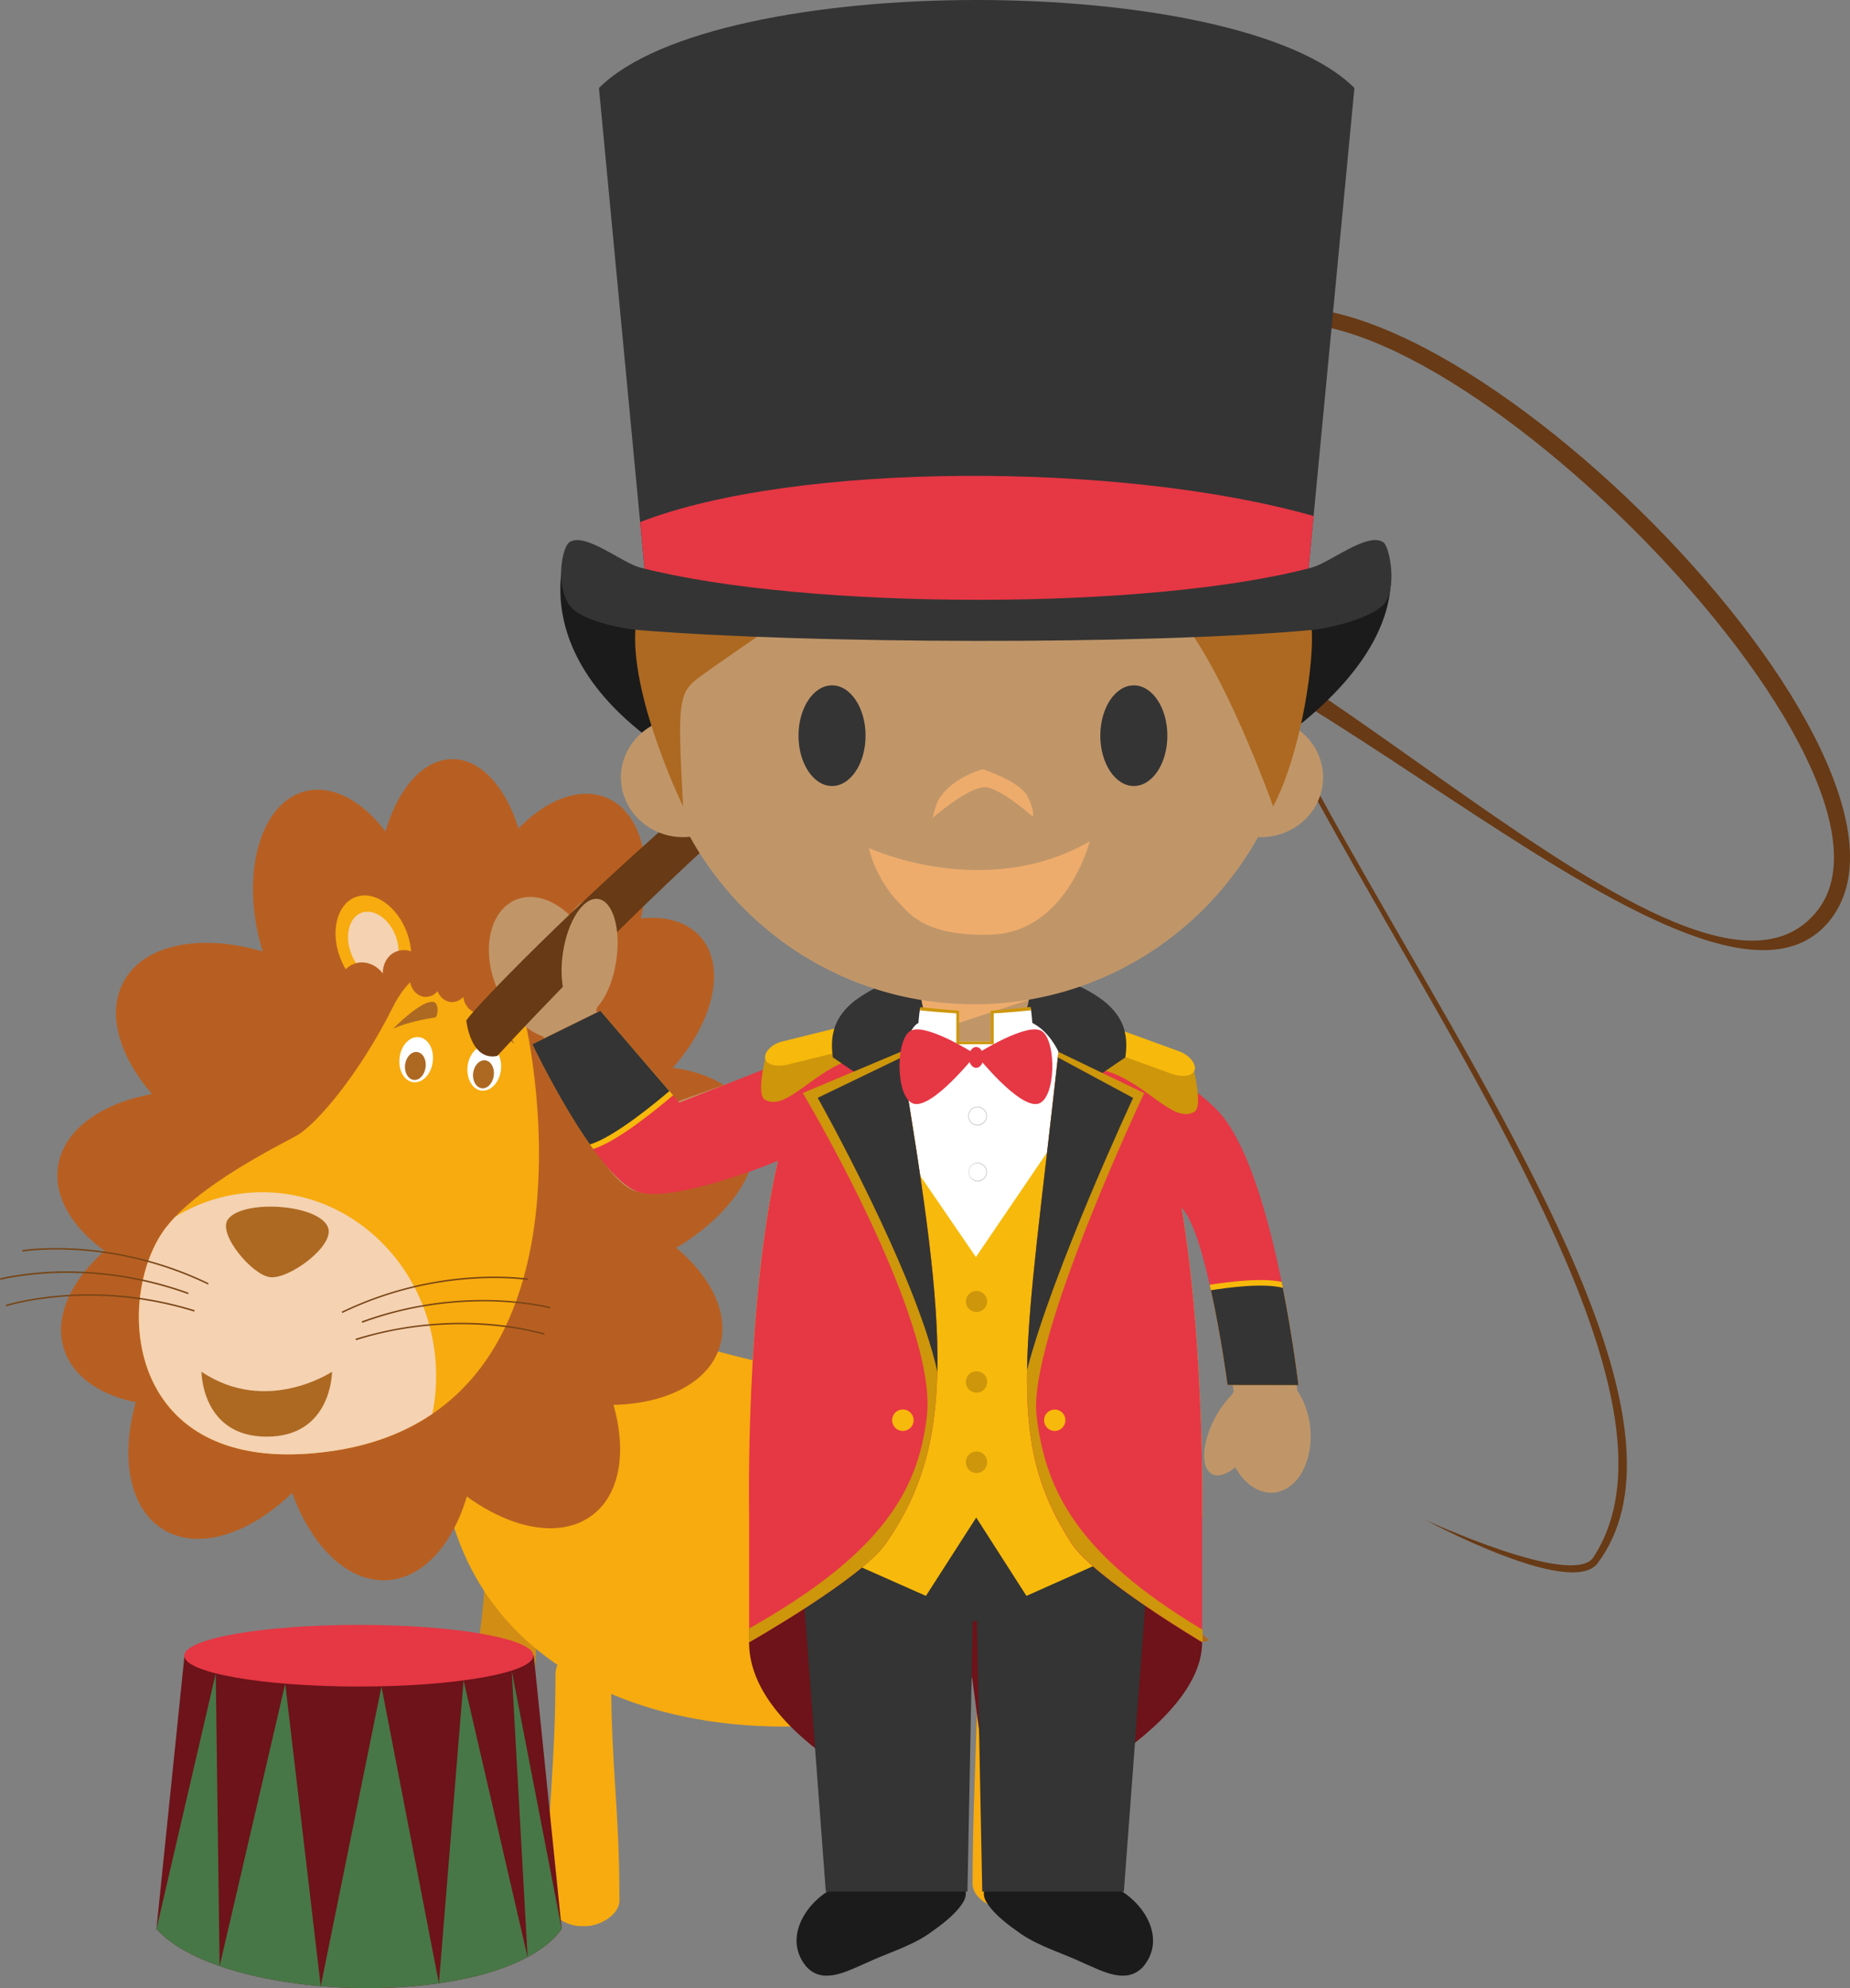 <svg xmlns="http://www.w3.org/2000/svg" width="110.337" height="118.511"><rect width="100%" height="100%" fill="#808080" stroke="none"/><g fill-rule="evenodd" stroke-miterlimit="10" data-paper-data="{&quot;isPaintingLayer&quot;:true}" style="mix-blend-mode:normal"><path fill="#d28d15" d="M31.266 108.103c-.047.828-1.255 1.43-2.085 1.37l-.322-.019c-.823-.053-1.94-.803-1.888-1.633.365-5.614 1.574-7.78 1.94-13.393a1.512 1.512 0 0 1 1.603-1.41l.314.025a1.502 1.502 0 0 1 1.4 1.598c-.363 5.614-.596 7.845-.962 13.461m26.081-.539c.022.83-1.124 1.538-1.951 1.562l-.324.011c-.825.024-2.002-.62-2.026-1.45-.163-5.628.012-7.857-.147-13.483a1.502 1.502 0 0 1 1.46-1.542l.326-.012a1.496 1.496 0 0 1 1.538 1.462c.157 5.624.963 7.831 1.124 13.452"/><path fill="#f7ab0e" d="M63.364 85.666c0 7.66-6.324 17.254-16.593 17.254-10.265 0-20.2-4.947-20.573-17.254-.125-4.08.525-7.4 5.01-7.665 3.913-.232 13.05 3.602 17.838 3.72 2.65.063 4.665-1.074 7.652-1.768 3.055-.716 6.667.254 6.667 5.713"/><path fill="#f7ab0e" d="M36.944 113.297c0 .834-1.169 1.517-2 1.517h-.315c-.835 0-1.992-.683-1.992-1.517 0-5.622.491-7.84.491-13.468 0-.83.666-1.502 1.501-1.502h.315c.831 0 1.503.672 1.503 1.502 0 5.627.497 7.846.497 13.468m25.365-.995c0 .832-1.16 1.51-1.99 1.51h-.324c-.826 0-1.99-.678-1.99-1.51 0-5.624.49-13.414.49-19.04 0-.833.674-1.523 1.5-1.523h.324c.83 0 1.503.69 1.503 1.522 0 5.627.487 13.417.487 19.041"/><path fill="#b75f22" d="M31.489 53.282c0 4.44-2.012 8.038-4.506 8.038-2.491 0-4.505-3.598-4.505-8.038 0-4.434 2.014-8.032 4.505-8.032 2.494 0 4.506 3.598 4.506 8.032"/><path fill="#b75f22" d="M24.938 53.7c1.132 4.287-.057 8.326-2.66 9.016-2.602.687-5.632-2.235-6.762-6.52-1.132-4.296.057-8.334 2.664-9.023 2.602-.684 5.63 2.233 6.758 6.526m3.619-.682c-1.751 4.078-1.162 8.248 1.312 9.31 2.472 1.065 5.895-1.38 7.646-5.457 1.748-4.078 1.157-8.246-1.313-9.306-2.476-1.069-5.899 1.377-7.645 5.453"/><path fill="#b75f22" d="M32.54 57.45c3.348-2.909 7.494-3.615 9.257-1.58 1.764 2.033.483 6.044-2.863 8.957-3.354 2.908-7.492 3.614-9.261 1.58-1.764-2.038-.481-6.045 2.867-8.958"/><path fill="#b75f22" d="M33.692 64.491c5.042-1.847 10.042-.86 11.16 2.21 1.124 3.068-2.053 7.048-7.104 8.895-5.047 1.851-10.043.86-11.16-2.207-1.118-3.067 2.062-7.052 7.104-8.898"/><path fill="#b75f22" d="M35.365 71.763c5.134 1.58 8.513 5.386 7.563 8.512-.963 3.122-5.903 4.371-11.033 2.79-5.135-1.58-8.524-5.387-7.563-8.512.962-3.123 5.898-4.374 11.032-2.79"/><path fill="#b75f22" d="M34.152 78.978c3.25 4.277 3.781 9.354 1.188 11.33-2.599 1.981-7.338.112-10.59-4.165-3.255-4.279-3.792-9.35-1.195-11.327 2.598-1.98 7.337-.118 10.597 4.162"/><path fill="#b75f22" d="M28.369 84.092c.357 5.36-1.997 9.89-5.247 10.102-3.259.217-6.181-3.96-6.535-9.323-.362-5.366 1.992-9.888 5.248-10.108 3.256-.212 6.176 3.963 6.534 9.33"/><path fill="#b75f22" d="M19.853 85.95c-2.81 4.588-7.329 6.93-10.116 5.223-2.786-1.703-2.768-6.804.03-11.392 2.802-4.588 7.331-6.92 10.117-5.225 2.781 1.706 2.771 6.807-.031 11.394"/><path fill="#b75f22" d="M14.894 83.036C9.79 84.706 4.83 83.54 3.816 80.43c-1.002-3.098 2.311-6.97 7.422-8.638 5.101-1.664 10.062-.503 11.072 2.607 1.016 3.1-2.306 6.97-7.416 8.638"/><path fill="#b75f22" d="M12.124 76.884c-5.302-.865-9.178-4.174-8.658-7.4.526-3.222 5.246-5.134 10.546-4.274 5.307.863 9.176 4.175 8.652 7.4-.52 3.22-5.241 5.136-10.54 4.274"/><path fill="#b75f22" d="M13.041 68.372c-4.703-2.597-7.233-7.023-5.653-9.883 1.577-2.855 6.669-3.069 11.367-.472 4.702 2.602 7.231 7.028 5.653 9.885-1.574 2.856-6.659 3.067-11.367.47"/><path fill="#f7ab0e" d="M24.268 55.581c.582 1.574.167 3.185-.941 3.59-1.102.414-2.47-.537-3.052-2.11-.583-1.574-.167-3.18.94-3.59 1.102-.408 2.47.537 3.053 2.11"/><path fill="#f4d2b2" d="M23.608 55.821c.387 1.057.106 2.137-.627 2.412-.739.274-1.658-.358-2.045-1.412-.397-1.057-.114-2.137.62-2.412.745-.274 1.665.358 2.052 1.412"/><path fill="#b75f22" d="M25.458 57.68c.271.725.025 1.5-.547 1.83l.004.014-2.648.992-.01-.01-.006.004c-.764.285-1.635-.169-1.939-1.019-.321-.844.043-1.759.811-2.042.609-.22 1.295.026 1.708.578-.008-.594.307-1.125.837-1.32.693-.259 1.497.177 1.79.972"/><path fill="#f7ab0e" d="M31.903 56.664c.627-1.553 2.022-2.456 3.115-2.02 1.088.441 1.467 2.062.837 3.618-.633 1.558-2.022 2.465-3.119 2.024-1.082-.442-1.458-2.063-.832-3.62"/><path fill="#f4d2b2" d="M32.556 56.932c.416-1.043 1.35-1.65 2.088-1.356.733.294.981 1.377.556 2.43-.42 1.043-1.357 1.648-2.086 1.347-.731-.293-.977-1.38-.558-2.42"/><path fill="#b75f22" d="M30.652 58.732c.318-.787 1.13-1.2 1.827-.923.517.213.814.756.8 1.346.42-.537 1.106-.773 1.72-.525.754.306 1.092 1.225.754 2.063-.338.832-1.224 1.263-1.979.96v-.006l-.006.006-2.629-1.06.01-.018c-.562-.348-.784-1.127-.497-1.843"/><path fill="#f7ab0e" d="M9.871 73.207c1.945-2.56 6.659-4.87 7.81-5.508 1.153-.64 3.71-3.592 5.763-7.69 2.047-4.105 6.785-3.26 7.677 0 .873 3.156 4.748 24.424-11.636 26.528-12.214 1.576-12.674-9.28-9.614-13.33"/><path fill="#f4d2b2" d="M26.01 82.021c0 .774-.074 1.527-.224 2.255-1.66 1.131-3.731 1.934-6.301 2.262-12.214 1.576-12.674-9.28-9.615-13.33.183-.233.377-.458.58-.674a9.91 9.91 0 0 1 5.19-1.466c5.73 0 10.37 4.904 10.37 10.953"/><path fill="#fff" d="M25.809 63.295c-.092.741-.611 1.284-1.16 1.213-.548-.065-.911-.724-.817-1.467.093-.746.613-1.285 1.165-1.216.543.073.912.726.812 1.47"/><path fill="#ad6922" d="M25.385 63.617c.059-.458-.163-.865-.505-.907-.334-.047-.66.291-.72.75-.058.456.168.863.51.913.341.04.656-.296.714-.756m-1.939-2.297s1.742-1.783 2.442-1.588c.22.06.304.618.094.915 0 0-1.485.193-2.537.673"/><path fill="#fff" d="M29.877 63.794c-.096.74-.621 1.285-1.17 1.216-.542-.07-.91-.73-.819-1.476.1-.735.62-1.282 1.168-1.213.548.07.911.731.82 1.473"/><path fill="#ad6922" d="M29.451 64.113c-.061.46-.381.797-.717.755-.344-.04-.572-.456-.515-.907.057-.462.383-.796.727-.755.334.041.564.45.505.907m1.239-1.887c-.905-.73-2.29-1.29-2.29-1.29-.126-.342.092-.862.322-.868.729-.008 1.968 2.158 1.968 2.158M15.906 85.637c3.896 0 3.896-3.868 3.896-3.868s-3.896 2.603-7.785 0c0 0 0 3.868 3.889 3.868M13.59 72.69c.878-1.23 5.552-.917 5.99.525.33 1.082-2.346 3.053-3.477 2.915-1.06-.122-3.13-2.575-2.513-3.44"/><path fill="#774414" d="M12.404 76.567a21.067 21.067 0 0 0-7.715-2.04c-2.014-.135-3.334.077-3.346.077l-.012-.088s1.344-.213 3.368-.077c1.863.128 4.726.584 7.744 2.054l-.04.074zm-1.186.576a21.254 21.254 0 0 0-7.872-1.26c-2.014.067-3.306.407-3.318.407L0 76.207c.014-.006 1.315-.346 3.346-.413 2.69-.08 5.372.35 7.903 1.267l-.031.083zm.368 1.04a21.179 21.179 0 0 0-7.92-.883c-2.014.163-3.286.564-3.301.57l-.028-.082c.01-.006 1.297-.413 3.315-.57a21.116 21.116 0 0 1 7.958.882zm8.831.083-.037-.077a21.2 21.2 0 0 1 7.74-2.046c2.023-.136 3.355.07 3.37.075l-.015.084c-.01 0-1.338-.21-3.35-.07-2.676.18-5.292.87-7.708 2.034m1.19.584-.038-.083a21.22 21.22 0 0 1 7.907-1.269c2.026.067 3.329.41 3.344.41l-.025.086c-.01-.006-1.307-.346-3.319-.413-1.86-.053-4.741.112-7.87 1.27m-.372 1.036-.031-.083a21.346 21.346 0 0 1 7.964-.89c2.018.166 3.305.568 3.32.572l-.035.084c-.01-.006-1.281-.407-3.297-.568-1.861-.146-4.736-.118-7.92.885"/><path fill="#f7ab0e" d="M68.039 97.14c-.51 0-.941-.177-1.26-.525-.673-.726-.846-2.187-.508-4.334.086-.578.251-1.23.418-1.933.409-1.643.87-3.514.452-4.688-.548-1.539-2.432-1.84-3.816-2.064-.407-.065-.758-.116-1.033-.198l.202-.667c.222.063.552.116.943.183.715.11 1.613.251 2.419.6.984.42 1.635 1.06 1.937 1.912.482 1.373 0 3.348-.422 5.093-.171.68-.33 1.322-.415 1.87-.292 1.873-.176 3.207.33 3.754.22.23.513.333.908.297l.053.695c-.063.005-.135.005-.208.005"/><path fill="#ad6922" d="M72.117 97.79c-3.702.834-3.893.202-4.135-.093-.135-.173-.176-1.11.063-1.35 1.35-1.37 4.072 1.443 4.072 1.443"/><path fill="#b75f22" d="M30.491 58.368c.428.115.745.556.745 1.08 0 .613-.431 1.11-.959 1.11-.399 0-.741-.287-.888-.694-.163.31-.47.523-.813.523-.48 0-.881-.425-.94-.968a.903.903 0 0 1-.673.313c-.386 0-.716-.269-.87-.653a.887.887 0 0 1-.695.344c-.531 0-.953-.493-.953-1.105 0-.614.423-1.11.953-1.11.172.002.34.055.483.152.13-.44.488-.758.914-.758.322 0 .611.18.784.47.175-.29.458-.47.782-.47.395 0 .729.268.879.663a.878.878 0 0 1 .3-.057c.525 0 .951.496.951 1.11v.051"/><path fill="#6d1319" d="M33.502 114.986c-3.535 4.906-20.12 4.49-24.173 0l1.674-16.299h20.832z"/><path fill="#e63744" d="M31.811 98.693c0 1.015-4.655 1.84-10.406 1.84s-10.414-.825-10.414-1.84c0-1.015 4.663-1.836 10.414-1.836 5.751 0 10.406.82 10.406 1.836"/><path fill="#477747" d="M13.098 117.197c-1.625-.567-2.951-1.302-3.768-2.21l3.538-15.24.23 17.45m3.914-16.837 2.116 18.033c-2.188-.186-4.287-.588-6.03-1.196zm9.165 17.863c-2.236.316-4.69.37-7.048.171l3.622-17.862 3.426 17.691m5.288-1.563c-1.401.755-3.252 1.273-5.288 1.563l1.47-18.06zm-.946-17.076 2.982 15.401c-.469.653-1.165 1.21-2.035 1.674z"/><path fill="#1b1b1b" d="M66.853 112.703h-8.152c-.061.225.008.5.165.73.481.75 1.32 1.346 2.035 1.85 1.109.757 2.51 1.152 3.73 1.737 1.108.468 2.562 1.308 3.558.203 1.313-1.579.193-3.577-1.335-4.52zm-9.272 0c.061.225-.012.5-.165.73-.484.75-1.325 1.346-2.038 1.85-1.105.757-2.509 1.152-3.735 1.737-1.109.468-2.563 1.308-3.557.203-1.308-1.579-.194-3.577 1.336-4.52z"/><path fill="#6d1319" d="M48.107 87.788h20.59l3 10.102c0 5.718-12.548 10.928-12.548 10.928l-1.18-8.886-.88 8.886s-12.414-4.44-12.414-10.928z"/><path fill="#333433" d="m68.695 90.455-1.666 22.302h-8.445l-.32-16.127h-.25l-.314 16.127h-8.447l-1.675-22.302z"/><path fill="#c09669" d="M30.754 53.641c1.02-.433 2.238-.036 3.228.92.448-.68.984-1.056 1.474-.96.923.182 1.353 1.946.962 3.931a6.52 6.52 0 0 1-.687 1.993 4.1 4.1 0 0 1-.177.708l4.67 5.498 9.91-3.558s-1.684 2.68-2.1 3.65c-.306.715-.893 2.965-.893 2.965s-7.235 2.943-9.288 2.2c-2.54-.919-5.45-9.197-5.45-9.197-1.095-.39-2.15-1.442-2.762-2.878-.95-2.249-.453-4.61 1.113-5.272" data-paper-data="{&quot;origPos&quot;:null}"/><path fill="#683a15" d="M27.812 60.824c1.047-1.588 24.245-25.098 35.143-26.317 11.797-1.322 38.015 29.08 45.419 19.796 7.11-8.906-25.438-41.009-34.451-34.043-14.873 11.485 32.615 57.86 21.364 72.92-1.59 2.115-10.272-2.578-10.272-2.578s8.812 4.076 10.019 2.225c10.284-15.677-36.536-61.785-21.771-73.324 9.916-7.747 43.5 25.105 35.989 35.21-7.129 9.591-34.272-19.872-46.11-18.302-10.601 1.41-33.48 26.53-33.48 26.53-1.614.334-1.85-2.117-1.85-2.117"/><path fill="#c09669" d="M36.754 57.266c-.285 1.906-1.226 3.344-2.098 3.21-.883-.13-1.364-1.776-1.083-3.68.283-1.906 1.228-3.342 2.11-3.209.875.13 1.358 1.783 1.071 3.68" data-paper-data="{&quot;origPos&quot;:null}"/><path fill="#343434" d="m52.903 62.947 5.219-.313.024-5.425c-8.098 1.367-8.778 3.727-8.472 5.82 2.235-1.492 3.23-.082 3.23-.082zm5.761-.313-.012-5.425c8.093 1.367 8.779 3.727 8.463 5.82-2.23-1.492-3.226-.082-3.226-.082z"/><path fill="#fff" d="M66.874 62.186c.72.393 3.657 23.823 3.657 23.823l-24.797.004 3.757-23.805c1.778-1.16 7.146-1.35 7.146-1.35l1.49.05h.121l1.5-.05s5.348.178 7.126 1.328"/><path fill="#d0d0d0" d="M58.299 66.013a.51.51 0 1 0 0 1.02.514.514 0 0 0 .515-.509.512.512 0 0 0-.515-.51m0 1.08a.568.568 0 0 1-.56-.57.564.564 0 0 1 .961-.4.56.56 0 0 1 .165.4.563.563 0 0 1-.566.57m0 2.258a.51.51 0 1 0 .01 1.02.51.51 0 0 0-.01-1.02m0 1.078a.566.566 0 0 1 0-1.13.56.56 0 0 1 .566.563.561.561 0 0 1-.566.567"/><path fill="#f7b90b" d="M66.874 62.186c.72.393 3.651 9.852 3.586 9.76 1.409 8.373 1.236 18.513 1.236 18.513l-10.477 4.67-2.995-4.67-3 4.67-10.543-4.67s-.271-12.67 1.721-21.268c-.503.225 3.089-6.983 3.089-6.983l8.714 12.726 8.669-12.748"/><path fill="#cd960b" d="M58.874 82.377a.635.635 0 1 1-.634-.635.63.63 0 0 1 .635.635m-.001 4.78a.638.638 0 0 1-.634.645.637.637 0 0 1-.635-.646.63.63 0 0 1 .635-.635c.352 0 .635.281.635.635m-.001-9.56a.635.635 0 0 1-1.269 0c0-.355.281-.644.635-.644a.64.64 0 0 1 .635.643"/><path fill="#1b1b1b" d="M33.951 32.33c10.166 6.704 42.106 6.704 48.556 0 0 0 3.77 6.704-10.65 14.577-6.197 3.386-21.863 3.024-28.245 0-13.609-6.45-9.661-14.577-9.661-14.577"/><path fill="#c09669" d="M77.257 43.375c.999.635 1.653 1.73 1.653 2.964 0 1.965-1.656 3.563-3.706 3.563-.057 0-.116 0-.171-.006-3.313 5.945-9.655 9.968-16.933 9.968-7.292 0-13.642-4.029-16.952-9.986a3.032 3.032 0 0 1-.406.024c-2.044 0-3.708-1.598-3.708-3.563 0-1.324.764-2.486 1.874-3.098a19.887 19.887 0 0 1-.192-2.784c0-10.718 8.677-19.408 19.384-19.408 10.698 0 19.376 8.691 19.376 19.408 0 .992-.069 1.962-.219 2.918" data-paper-data="{&quot;origPos&quot;:null}"/><path fill="#343434" d="M51.624 43.853c0 1.657-.895 3-2 3s-2-1.343-2-3 .895-3 2-3 2 1.343 2 3m18 0c0 1.657-.895 3-2 3s-2-1.343-2-3 .895-3 2-3 2 1.343 2 3"/><path fill="#eeac6c" d="M58.644 46.922c-1.125.153-3.02 1.834-3.02 1.834s.207-1.009.503-1.299c.8-1.156 2.487-1.604 2.487-1.604s2.173.703 2.65 1.588c.443.824.34 1.238.34 1.238s-2.121-1.87-2.96-1.756zM51.824 50.55s6.897 3.207 13.172-.398c0 0-1.39 5.47-5.95 5.561-4.115.122-4.984-1.492-5.477-1.956-.492-.463-1.42-1.772-1.745-3.208"/><path fill="#ad6921" d="M78.248 37.924c.031 2.282-.767 7.214-2.315 10.15 0 0-3.816-10.796-6.954-12.506-3.837-2.095-13.952.92-17.382-1.785-.571-.456-.504-1.47-.504-1.47s-.665 1.297-.98 1.655c-1.661 1.892-5.97 4.637-8.01 6.112-1.651 1.181-1.725 1.165-1.362 7.994 0 0-3.02-6.21-2.855-10.36.046-1.199.626-3.844 1.566-6.539C42.867 24.323 49.937 19.61 58.1 19.61c9.382 0 17.316 6.216 19.92 14.754.128 1.183.204 2.37.228 3.56"/><path fill="#c09669" d="M56.585 62.084c-.9 0-1.638-1.945-1.638-2.837h6.445c0 .892-.737 2.837-1.639 2.837h-3.168" data-paper-data="{&quot;origPos&quot;:null}"/><path fill="#eeac6c" d="M55.695 61.466c-.363-.553-.67-1.303-.735-1.855 1.024.161 2.065.254 3.14.254 1.118 0 2.215-.097 3.278-.28l-.01.011-5.673 1.87"/><path fill="#c09669" d="M77.369 82.93c.008.012.008.018.008.018s0-.006-.008-.018m0-.037c.402.586.685 1.341.774 2.185.21 1.997-.749 3.744-2.14 3.89-.906.094-1.778-.512-2.33-1.503-.52.424-1.024.596-1.39.401-.687-.362-.603-1.857.177-3.339a6.01 6.01 0 0 1 1.022-1.402c.033-.06.061-.12.096-.178 0 0-.025-.147-.063-.4h3.818c.026.198.036.336.036.383v-.037" data-paper-data="{&quot;origPos&quot;:null}"/><path fill="#e63744" d="M53.446 61.136c2.981 17.747 3.794 24.524-.601 30.86-1.432 2.08-8.164 5.9-8.164 5.9v-7.438s-.271-12.67 1.721-21.267c-.503.225-6.401 2.56-8.371 1.845-2.536-.92-6.283-8.79-6.283-8.79l4.057-1.994 4.706 5.473 8.98-3.518c.833-.545 2.465-.877 3.955-1.072M73.212 82.56s-1.096-8.268-2.536-10.314c-.081-.106-.15-.208-.214-.3 1.406 8.374 1.236 18.515 1.236 18.515v7.438s-6.469-3.84-7.796-5.9c-4.175-6.468-2.658-11.679-.61-30.82 1.385.2 2.817.513 3.581 1.01.722.392 4.714 2.645 6.09 4.41 3.112 3.98 4.478 15.967 4.478 15.967l-4.229-.006"/><path fill="#cd960b" d="m71.209 63.84-4.429-.97-.943.93c2.482.666 4.091 3.203 5.384 2.483.534-.299-.012-2.445-.012-2.445zm-21.138-1.696.944.932c-2.478.665-4.095 3.207-5.39 2.482-.531-.294.013-2.44.013-2.44z"/><path fill="#f6b90c" d="m66.05 62.621 3.82 1.386c.592.214 1.234.166 1.37-.2l.006-.007c.129-.362-.309-.913-.897-1.126l-4.1-1.487zm-14.617-.258L46.98 63.46c-.617.148-1.251.036-1.341-.342v-.006c-.097-.376.39-.879 1-1.026l4.65-1.15z"/><path fill="#343434" d="M51.092 59.573c-1.462 1.096-1.582 2.316-1.417 3.457l3.228 2.197.851-2.19s.458-1.85 1.022-2.049zm14.606 0c1.458 1.096 1.59 2.316 1.417 3.457l-3.227 2.197-.754-2.522s-.523-1.206-1.554-1.723z"/><path fill="#cd960b" d="M55.283 84.383c.636-5.774-7.404-19.23-7.404-19.23l5.826-2.449h.006c2.765 16.587 3.393 23.144-.865 29.293-1.44 2.08-8.173 5.9-8.173 5.9v-.822c7.884-4.446 10.103-8.19 10.61-12.692m6.539 0c.519 4.408 2.356 8.247 9.889 12.757h.018v.758s-6.492-3.84-7.812-5.9c-4.074-6.292-2.755-11.398-.788-29.294h.006l5.108 2.455s-6.951 14.658-6.421 19.224"/><path fill="#343434" d="M67.58 65.446s-4.759 10.196-6.327 16.222c.072-4.245.875-9.899 1.842-18.634h.005l4.48 2.412m-13.825-2.41h.01c1.401 8.432 2.238 14.247 2.143 18.74-1.32-6.01-7.138-16.336-7.138-16.336z"/><path fill="#f7b90b" d="M54.488 84.657a.641.641 0 0 0-.642-.64.638.638 0 0 0-.637.64.634.634 0 0 0 .637.638.638.638 0 0 0 .642-.638m9.054 0a.635.635 0 0 0-1.27 0 .631.631 0 0 0 .633.638.633.633 0 0 0 .636-.638m9.671-2.098s-.414-3.096-1.061-5.975c.92-.145 3.1-.446 4.29-.17.682 3.342 1 6.151 1 6.151l-4.229-.006"/><path fill="#343434" d="M73.212 82.56s-.375-2.873-.99-5.65c.977-.158 3.148-.449 4.288-.142.631 3.185.931 5.797.931 5.797l-4.229-.006"/><path fill="#f7b90b" d="M35.377 68.49c-1.897-2.613-3.63-6.245-3.63-6.245l4.06-1.993 4.336 5.037c-.623.53-3.257 2.75-4.767 3.2"/><path fill="#343434" d="M35.181 68.218c-1.82-2.589-3.433-5.972-3.433-5.972l4.057-1.995 4.116 4.788c-.685.585-3.275 2.75-4.74 3.18"/><path fill="#fff" d="M57.098 62.882c-.495-.03-.943.033-1.285-.024-.366-.059-.639-.293-.824-.49-.343-.342-.224-1.51-.117-2.252l2.226.205zm2.051-2.553 2.332-.209c.099.732.199 1.875-.108 2.25a.442.442 0 0 1-.094.097l-.098.097c-.085.07-.173.151-.289.186-.44.136-1.061.211-1.743.25z"/><path fill="#cd960b" d="M59.266 62.246H57.04v-1.843a51.908 51.908 0 0 1-2.174-.177c.007-.069.01-.136.02-.193 1.071.118 2.315.213 2.315.213v1.833h1.894l-.006-1.827s1.293-.109 2.38-.23c.012.062.021.13.035.201-.745.076-1.49.136-2.238.18z" data-paper-data="{&quot;origPos&quot;:null}"/><path fill="#e63744" d="M58.205 62.858s-2.607 3.29-3.733 2.926c-1.026-.327-1.085-3.65-.226-4.3.839-.632 3.96 1.374 3.96 1.374"/><path fill="#e63744" d="M58.199 62.858s3.126-2.006 3.965-1.374c.861.65.802 3.973-.22 4.3-1.135.364-3.745-2.926-3.745-2.926"/><path fill="#e63744" d="M58.652 63.03c0 .348-.189.623-.434.623-.234 0-.436-.275-.436-.624 0-.342.202-.62.436-.62.245 0 .434.278.434.62"/><path fill="#343434" d="M38.485 34.351 35.722 5.246c6.985-6.995 38.078-6.995 45.058 0l-2.779 29.12s-21.645 4.047-39.517-.015z"/><path fill="#e63744" d="M38.18 31.122c9.223-3.592 28.647-3.634 40.167-.362l-.344 3.604s-21.648 4.05-39.519-.012l-.304-3.23"/><path fill="#343434" d="M82.507 32.33c.413.3.835 2.872 0 3.728-.813.818-3.204 1.401-4.352 1.503-9.96.895-30.047.818-40.012 0-1.113-.089-3.568-.578-4.193-1.503-.837-1.224-.422-3.428 0-3.728.916-.649 3.146 1.228 4.235 1.503 9.936 2.56 30.422 2.565 40.045 0 1.097-.289 3.347-2.158 4.277-1.503"/></g></svg>